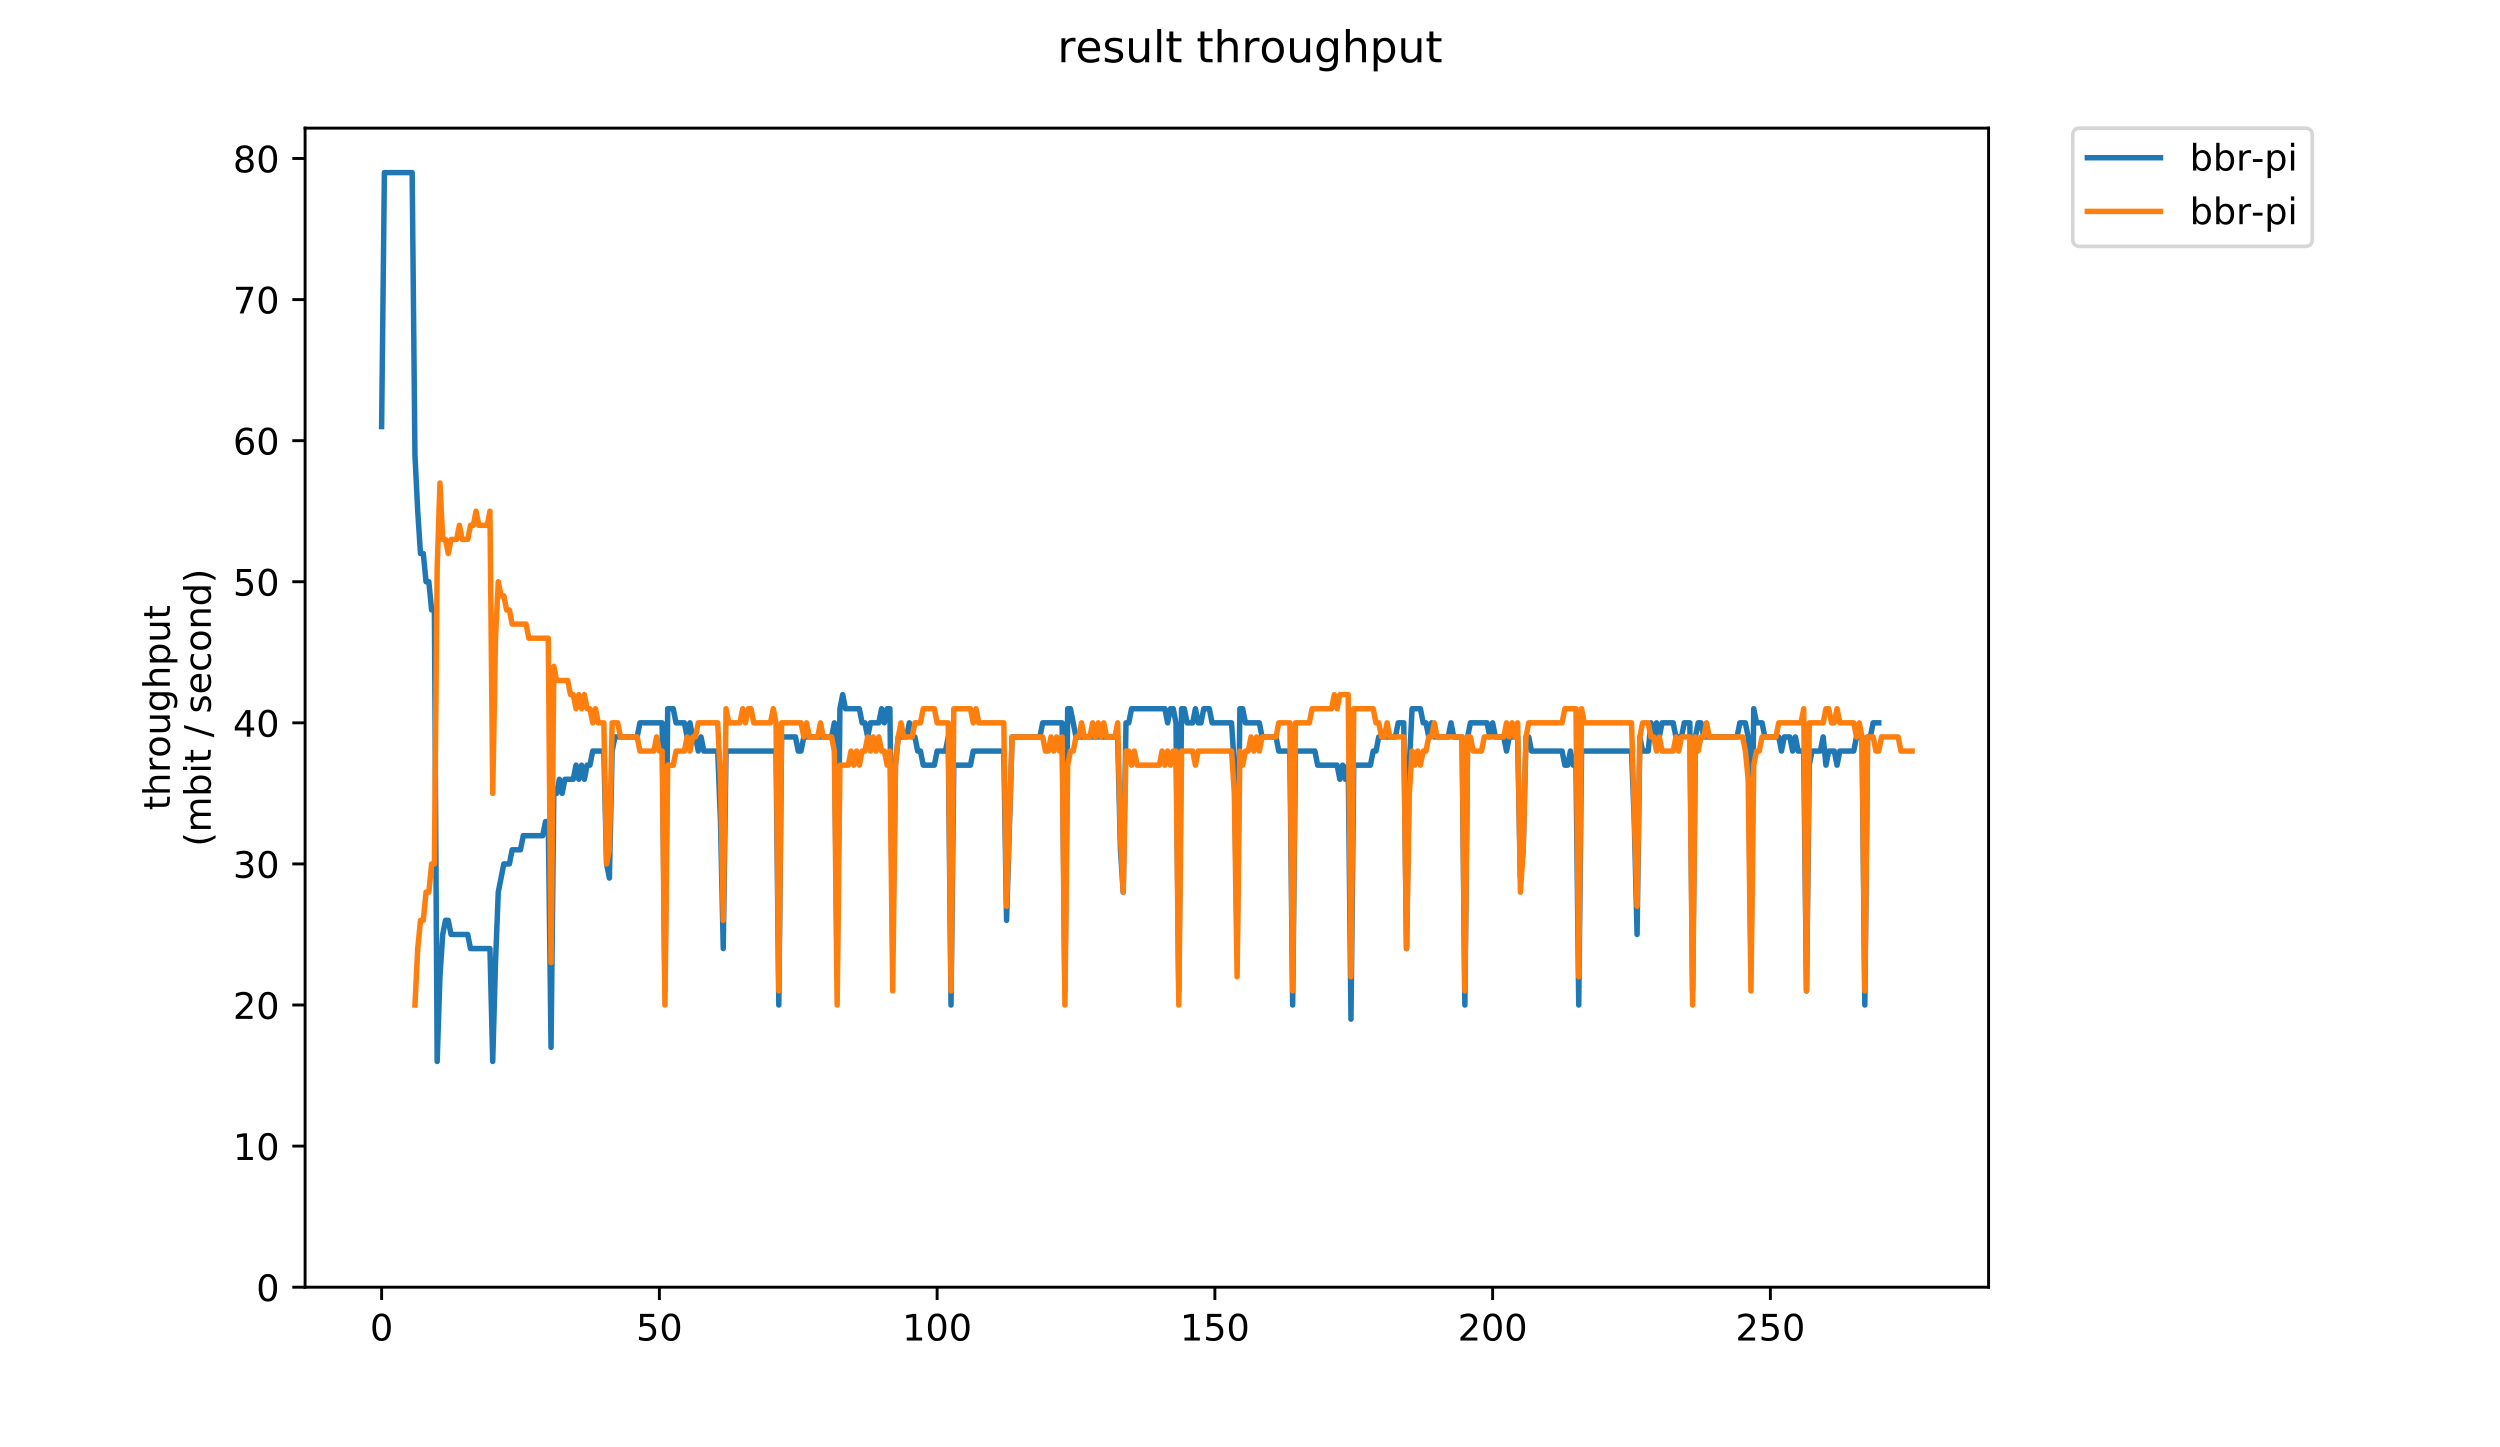 <?xml version="1.0" encoding="utf-8" standalone="no"?>
<!DOCTYPE svg PUBLIC "-//W3C//DTD SVG 1.1//EN"
  "http://www.w3.org/Graphics/SVG/1.1/DTD/svg11.dtd">
<!-- Created with matplotlib (https://matplotlib.org/) -->
<svg height="396pt" version="1.1" viewBox="0 0 684 396" width="684pt" xmlns="http://www.w3.org/2000/svg" xmlns:xlink="http://www.w3.org/1999/xlink">
 <defs>
  <style type="text/css">
*{stroke-linecap:butt;stroke-linejoin:round;}
  </style>
 </defs>
 <g id="figure_1">
  <g id="patch_1">
   <path d="M 0 396 
L 684 396 
L 684 0 
L 0 0 
z
" style="fill:#ffffff;"/>
  </g>
  <g id="axes_1">
   <g id="patch_2">
    <path d="M 83.472 352.174 
L 544.074 352.174 
L 544.074 35.062 
L 83.472 35.062 
z
" style="fill:#ffffff;"/>
   </g>
   <g id="matplotlib.axis_1">
    <g id="xtick_1">
     <g id="line2d_1">
      <defs>
       <path d="M 0 0 
L 0 3.5 
" id="me59342be4a" style="stroke:#000000;stroke-width:0.8;"/>
      </defs>
      <g>
       <use style="stroke:#000000;stroke-width:0.8;" x="104.409" xlink:href="#me59342be4a" y="352.174"/>
      </g>
     </g>
     <g id="text_1">
      <!-- 0 -->
      <defs>
       <path d="M 31.781 66.406 
Q 24.172 66.406 20.328 58.906 
Q 16.5 51.422 16.5 36.375 
Q 16.5 21.391 20.328 13.891 
Q 24.172 6.391 31.781 6.391 
Q 39.453 6.391 43.281 13.891 
Q 47.125 21.391 47.125 36.375 
Q 47.125 51.422 43.281 58.906 
Q 39.453 66.406 31.781 66.406 
z
M 31.781 74.219 
Q 44.047 74.219 50.516 64.516 
Q 56.984 54.828 56.984 36.375 
Q 56.984 17.969 50.516 8.266 
Q 44.047 -1.422 31.781 -1.422 
Q 19.531 -1.422 13.062 8.266 
Q 6.594 17.969 6.594 36.375 
Q 6.594 54.828 13.062 64.516 
Q 19.531 74.219 31.781 74.219 
z
" id="DejaVuSans-48"/>
      </defs>
      <g transform="translate(101.228 366.773)scale(0.1 -0.1)">
       <use xlink:href="#DejaVuSans-48"/>
      </g>
     </g>
    </g>
    <g id="xtick_2">
     <g id="line2d_2">
      <g>
       <use style="stroke:#000000;stroke-width:0.8;" x="180.403" xlink:href="#me59342be4a" y="352.174"/>
      </g>
     </g>
     <g id="text_2">
      <!-- 50 -->
      <defs>
       <path d="M 10.797 72.906 
L 49.516 72.906 
L 49.516 64.594 
L 19.828 64.594 
L 19.828 46.734 
Q 21.969 47.469 24.109 47.828 
Q 26.266 48.188 28.422 48.188 
Q 40.625 48.188 47.75 41.5 
Q 54.891 34.812 54.891 23.391 
Q 54.891 11.625 47.562 5.094 
Q 40.234 -1.422 26.906 -1.422 
Q 22.312 -1.422 17.547 -0.641 
Q 12.797 0.141 7.719 1.703 
L 7.719 11.625 
Q 12.109 9.234 16.797 8.062 
Q 21.484 6.891 26.703 6.891 
Q 35.156 6.891 40.078 11.328 
Q 45.016 15.766 45.016 23.391 
Q 45.016 31 40.078 35.438 
Q 35.156 39.891 26.703 39.891 
Q 22.75 39.891 18.812 39.016 
Q 14.891 38.141 10.797 36.281 
z
" id="DejaVuSans-53"/>
      </defs>
      <g transform="translate(174.04 366.773)scale(0.1 -0.1)">
       <use xlink:href="#DejaVuSans-53"/>
       <use x="63.623" xlink:href="#DejaVuSans-48"/>
      </g>
     </g>
    </g>
    <g id="xtick_3">
     <g id="line2d_3">
      <g>
       <use style="stroke:#000000;stroke-width:0.8;" x="256.396" xlink:href="#me59342be4a" y="352.174"/>
      </g>
     </g>
     <g id="text_3">
      <!-- 100 -->
      <defs>
       <path d="M 12.406 8.297 
L 28.516 8.297 
L 28.516 63.922 
L 10.984 60.406 
L 10.984 69.391 
L 28.422 72.906 
L 38.281 72.906 
L 38.281 8.297 
L 54.391 8.297 
L 54.391 0 
L 12.406 0 
z
" id="DejaVuSans-49"/>
      </defs>
      <g transform="translate(246.853 366.773)scale(0.1 -0.1)">
       <use xlink:href="#DejaVuSans-49"/>
       <use x="63.623" xlink:href="#DejaVuSans-48"/>
       <use x="127.246" xlink:href="#DejaVuSans-48"/>
      </g>
     </g>
    </g>
    <g id="xtick_4">
     <g id="line2d_4">
      <g>
       <use style="stroke:#000000;stroke-width:0.8;" x="332.39" xlink:href="#me59342be4a" y="352.174"/>
      </g>
     </g>
     <g id="text_4">
      <!-- 150 -->
      <g transform="translate(322.846 366.773)scale(0.1 -0.1)">
       <use xlink:href="#DejaVuSans-49"/>
       <use x="63.623" xlink:href="#DejaVuSans-53"/>
       <use x="127.246" xlink:href="#DejaVuSans-48"/>
      </g>
     </g>
    </g>
    <g id="xtick_5">
     <g id="line2d_5">
      <g>
       <use style="stroke:#000000;stroke-width:0.8;" x="408.384" xlink:href="#me59342be4a" y="352.174"/>
      </g>
     </g>
     <g id="text_5">
      <!-- 200 -->
      <defs>
       <path d="M 19.188 8.297 
L 53.609 8.297 
L 53.609 0 
L 7.328 0 
L 7.328 8.297 
Q 12.938 14.109 22.625 23.891 
Q 32.328 33.688 34.812 36.531 
Q 39.547 41.844 41.422 45.531 
Q 43.312 49.219 43.312 52.781 
Q 43.312 58.594 39.234 62.25 
Q 35.156 65.922 28.609 65.922 
Q 23.969 65.922 18.812 64.312 
Q 13.672 62.703 7.812 59.422 
L 7.812 69.391 
Q 13.766 71.781 18.938 73 
Q 24.125 74.219 28.422 74.219 
Q 39.75 74.219 46.484 68.547 
Q 53.219 62.891 53.219 53.422 
Q 53.219 48.922 51.531 44.891 
Q 49.859 40.875 45.406 35.406 
Q 44.188 33.984 37.641 27.219 
Q 31.109 20.453 19.188 8.297 
z
" id="DejaVuSans-50"/>
      </defs>
      <g transform="translate(398.84 366.773)scale(0.1 -0.1)">
       <use xlink:href="#DejaVuSans-50"/>
       <use x="63.623" xlink:href="#DejaVuSans-48"/>
       <use x="127.246" xlink:href="#DejaVuSans-48"/>
      </g>
     </g>
    </g>
    <g id="xtick_6">
     <g id="line2d_6">
      <g>
       <use style="stroke:#000000;stroke-width:0.8;" x="484.378" xlink:href="#me59342be4a" y="352.174"/>
      </g>
     </g>
     <g id="text_6">
      <!-- 250 -->
      <g transform="translate(474.834 366.773)scale(0.1 -0.1)">
       <use xlink:href="#DejaVuSans-50"/>
       <use x="63.623" xlink:href="#DejaVuSans-53"/>
       <use x="127.246" xlink:href="#DejaVuSans-48"/>
      </g>
     </g>
    </g>
   </g>
   <g id="matplotlib.axis_2">
    <g id="ytick_1">
     <g id="line2d_7">
      <defs>
       <path d="M 0 0 
L -3.5 0 
" id="md733edf18d" style="stroke:#000000;stroke-width:0.8;"/>
      </defs>
      <g>
       <use style="stroke:#000000;stroke-width:0.8;" x="83.472" xlink:href="#md733edf18d" y="352.174"/>
      </g>
     </g>
     <g id="text_7">
      <!-- 0 -->
      <g transform="translate(70.11 355.973)scale(0.1 -0.1)">
       <use xlink:href="#DejaVuSans-48"/>
      </g>
     </g>
    </g>
    <g id="ytick_2">
     <g id="line2d_8">
      <g>
       <use style="stroke:#000000;stroke-width:0.8;" x="83.472" xlink:href="#md733edf18d" y="313.573"/>
      </g>
     </g>
     <g id="text_8">
      <!-- 10 -->
      <g transform="translate(63.747 317.372)scale(0.1 -0.1)">
       <use xlink:href="#DejaVuSans-49"/>
       <use x="63.623" xlink:href="#DejaVuSans-48"/>
      </g>
     </g>
    </g>
    <g id="ytick_3">
     <g id="line2d_9">
      <g>
       <use style="stroke:#000000;stroke-width:0.8;" x="83.472" xlink:href="#md733edf18d" y="274.971"/>
      </g>
     </g>
     <g id="text_9">
      <!-- 20 -->
      <g transform="translate(63.747 278.77)scale(0.1 -0.1)">
       <use xlink:href="#DejaVuSans-50"/>
       <use x="63.623" xlink:href="#DejaVuSans-48"/>
      </g>
     </g>
    </g>
    <g id="ytick_4">
     <g id="line2d_10">
      <g>
       <use style="stroke:#000000;stroke-width:0.8;" x="83.472" xlink:href="#md733edf18d" y="236.37"/>
      </g>
     </g>
     <g id="text_10">
      <!-- 30 -->
      <defs>
       <path d="M 40.578 39.312 
Q 47.656 37.797 51.625 33 
Q 55.609 28.219 55.609 21.188 
Q 55.609 10.406 48.188 4.484 
Q 40.766 -1.422 27.094 -1.422 
Q 22.516 -1.422 17.656 -0.516 
Q 12.797 0.391 7.625 2.203 
L 7.625 11.719 
Q 11.719 9.328 16.594 8.109 
Q 21.484 6.891 26.812 6.891 
Q 36.078 6.891 40.938 10.547 
Q 45.797 14.203 45.797 21.188 
Q 45.797 27.641 41.281 31.266 
Q 36.766 34.906 28.719 34.906 
L 20.219 34.906 
L 20.219 43.016 
L 29.109 43.016 
Q 36.375 43.016 40.234 45.922 
Q 44.094 48.828 44.094 54.297 
Q 44.094 59.906 40.109 62.906 
Q 36.141 65.922 28.719 65.922 
Q 24.656 65.922 20.016 65.031 
Q 15.375 64.156 9.812 62.312 
L 9.812 71.094 
Q 15.438 72.656 20.344 73.438 
Q 25.25 74.219 29.594 74.219 
Q 40.828 74.219 47.359 69.109 
Q 53.906 64.016 53.906 55.328 
Q 53.906 49.266 50.438 45.094 
Q 46.969 40.922 40.578 39.312 
z
" id="DejaVuSans-51"/>
      </defs>
      <g transform="translate(63.747 240.169)scale(0.1 -0.1)">
       <use xlink:href="#DejaVuSans-51"/>
       <use x="63.623" xlink:href="#DejaVuSans-48"/>
      </g>
     </g>
    </g>
    <g id="ytick_5">
     <g id="line2d_11">
      <g>
       <use style="stroke:#000000;stroke-width:0.8;" x="83.472" xlink:href="#md733edf18d" y="197.768"/>
      </g>
     </g>
     <g id="text_11">
      <!-- 40 -->
      <defs>
       <path d="M 37.797 64.312 
L 12.891 25.391 
L 37.797 25.391 
z
M 35.203 72.906 
L 47.609 72.906 
L 47.609 25.391 
L 58.016 25.391 
L 58.016 17.188 
L 47.609 17.188 
L 47.609 0 
L 37.797 0 
L 37.797 17.188 
L 4.891 17.188 
L 4.891 26.703 
z
" id="DejaVuSans-52"/>
      </defs>
      <g transform="translate(63.747 201.567)scale(0.1 -0.1)">
       <use xlink:href="#DejaVuSans-52"/>
       <use x="63.623" xlink:href="#DejaVuSans-48"/>
      </g>
     </g>
    </g>
    <g id="ytick_6">
     <g id="line2d_12">
      <g>
       <use style="stroke:#000000;stroke-width:0.8;" x="83.472" xlink:href="#md733edf18d" y="159.166"/>
      </g>
     </g>
     <g id="text_12">
      <!-- 50 -->
      <g transform="translate(63.747 162.966)scale(0.1 -0.1)">
       <use xlink:href="#DejaVuSans-53"/>
       <use x="63.623" xlink:href="#DejaVuSans-48"/>
      </g>
     </g>
    </g>
    <g id="ytick_7">
     <g id="line2d_13">
      <g>
       <use style="stroke:#000000;stroke-width:0.8;" x="83.472" xlink:href="#md733edf18d" y="120.565"/>
      </g>
     </g>
     <g id="text_13">
      <!-- 60 -->
      <defs>
       <path d="M 33.016 40.375 
Q 26.375 40.375 22.484 35.828 
Q 18.609 31.297 18.609 23.391 
Q 18.609 15.531 22.484 10.953 
Q 26.375 6.391 33.016 6.391 
Q 39.656 6.391 43.531 10.953 
Q 47.406 15.531 47.406 23.391 
Q 47.406 31.297 43.531 35.828 
Q 39.656 40.375 33.016 40.375 
z
M 52.594 71.297 
L 52.594 62.312 
Q 48.875 64.062 45.094 64.984 
Q 41.312 65.922 37.594 65.922 
Q 27.828 65.922 22.672 59.328 
Q 17.531 52.734 16.797 39.406 
Q 19.672 43.656 24.016 45.922 
Q 28.375 48.188 33.594 48.188 
Q 44.578 48.188 50.953 41.516 
Q 57.328 34.859 57.328 23.391 
Q 57.328 12.156 50.688 5.359 
Q 44.047 -1.422 33.016 -1.422 
Q 20.359 -1.422 13.672 8.266 
Q 6.984 17.969 6.984 36.375 
Q 6.984 53.656 15.188 63.938 
Q 23.391 74.219 37.203 74.219 
Q 40.922 74.219 44.703 73.484 
Q 48.484 72.75 52.594 71.297 
z
" id="DejaVuSans-54"/>
      </defs>
      <g transform="translate(63.747 124.364)scale(0.1 -0.1)">
       <use xlink:href="#DejaVuSans-54"/>
       <use x="63.623" xlink:href="#DejaVuSans-48"/>
      </g>
     </g>
    </g>
    <g id="ytick_8">
     <g id="line2d_14">
      <g>
       <use style="stroke:#000000;stroke-width:0.8;" x="83.472" xlink:href="#md733edf18d" y="81.963"/>
      </g>
     </g>
     <g id="text_14">
      <!-- 70 -->
      <defs>
       <path d="M 8.203 72.906 
L 55.078 72.906 
L 55.078 68.703 
L 28.609 0 
L 18.312 0 
L 43.219 64.594 
L 8.203 64.594 
z
" id="DejaVuSans-55"/>
      </defs>
      <g transform="translate(63.747 85.763)scale(0.1 -0.1)">
       <use xlink:href="#DejaVuSans-55"/>
       <use x="63.623" xlink:href="#DejaVuSans-48"/>
      </g>
     </g>
    </g>
    <g id="ytick_9">
     <g id="line2d_15">
      <g>
       <use style="stroke:#000000;stroke-width:0.8;" x="83.472" xlink:href="#md733edf18d" y="43.362"/>
      </g>
     </g>
     <g id="text_15">
      <!-- 80 -->
      <defs>
       <path d="M 31.781 34.625 
Q 24.75 34.625 20.719 30.859 
Q 16.703 27.094 16.703 20.516 
Q 16.703 13.922 20.719 10.156 
Q 24.75 6.391 31.781 6.391 
Q 38.812 6.391 42.859 10.172 
Q 46.922 13.969 46.922 20.516 
Q 46.922 27.094 42.891 30.859 
Q 38.875 34.625 31.781 34.625 
z
M 21.922 38.812 
Q 15.578 40.375 12.031 44.719 
Q 8.5 49.078 8.5 55.328 
Q 8.5 64.062 14.719 69.141 
Q 20.953 74.219 31.781 74.219 
Q 42.672 74.219 48.875 69.141 
Q 55.078 64.062 55.078 55.328 
Q 55.078 49.078 51.531 44.719 
Q 48 40.375 41.703 38.812 
Q 48.828 37.156 52.797 32.312 
Q 56.781 27.484 56.781 20.516 
Q 56.781 9.906 50.312 4.234 
Q 43.844 -1.422 31.781 -1.422 
Q 19.734 -1.422 13.25 4.234 
Q 6.781 9.906 6.781 20.516 
Q 6.781 27.484 10.781 32.312 
Q 14.797 37.156 21.922 38.812 
z
M 18.312 54.391 
Q 18.312 48.734 21.844 45.562 
Q 25.391 42.391 31.781 42.391 
Q 38.141 42.391 41.719 45.562 
Q 45.312 48.734 45.312 54.391 
Q 45.312 60.062 41.719 63.234 
Q 38.141 66.406 31.781 66.406 
Q 25.391 66.406 21.844 63.234 
Q 18.312 60.062 18.312 54.391 
z
" id="DejaVuSans-56"/>
      </defs>
      <g transform="translate(63.747 47.161)scale(0.1 -0.1)">
       <use xlink:href="#DejaVuSans-56"/>
       <use x="63.623" xlink:href="#DejaVuSans-48"/>
      </g>
     </g>
    </g>
    <g id="text_16">
     <!-- throughput -->
     <defs>
      <path d="M 18.312 70.219 
L 18.312 54.688 
L 36.812 54.688 
L 36.812 47.703 
L 18.312 47.703 
L 18.312 18.016 
Q 18.312 11.328 20.141 9.422 
Q 21.969 7.516 27.594 7.516 
L 36.812 7.516 
L 36.812 0 
L 27.594 0 
Q 17.188 0 13.234 3.875 
Q 9.281 7.766 9.281 18.016 
L 9.281 47.703 
L 2.688 47.703 
L 2.688 54.688 
L 9.281 54.688 
L 9.281 70.219 
z
" id="DejaVuSans-116"/>
      <path d="M 54.891 33.016 
L 54.891 0 
L 45.906 0 
L 45.906 32.719 
Q 45.906 40.484 42.875 44.328 
Q 39.844 48.188 33.797 48.188 
Q 26.516 48.188 22.312 43.547 
Q 18.109 38.922 18.109 30.906 
L 18.109 0 
L 9.078 0 
L 9.078 75.984 
L 18.109 75.984 
L 18.109 46.188 
Q 21.344 51.125 25.703 53.562 
Q 30.078 56 35.797 56 
Q 45.219 56 50.047 50.172 
Q 54.891 44.344 54.891 33.016 
z
" id="DejaVuSans-104"/>
      <path d="M 41.109 46.297 
Q 39.594 47.172 37.812 47.578 
Q 36.031 48 33.891 48 
Q 26.266 48 22.188 43.047 
Q 18.109 38.094 18.109 28.812 
L 18.109 0 
L 9.078 0 
L 9.078 54.688 
L 18.109 54.688 
L 18.109 46.188 
Q 20.953 51.172 25.484 53.578 
Q 30.031 56 36.531 56 
Q 37.453 56 38.578 55.875 
Q 39.703 55.766 41.062 55.516 
z
" id="DejaVuSans-114"/>
      <path d="M 30.609 48.391 
Q 23.391 48.391 19.188 42.75 
Q 14.984 37.109 14.984 27.297 
Q 14.984 17.484 19.156 11.844 
Q 23.344 6.203 30.609 6.203 
Q 37.797 6.203 41.984 11.859 
Q 46.188 17.531 46.188 27.297 
Q 46.188 37.016 41.984 42.703 
Q 37.797 48.391 30.609 48.391 
z
M 30.609 56 
Q 42.328 56 49.016 48.375 
Q 55.719 40.766 55.719 27.297 
Q 55.719 13.875 49.016 6.219 
Q 42.328 -1.422 30.609 -1.422 
Q 18.844 -1.422 12.172 6.219 
Q 5.516 13.875 5.516 27.297 
Q 5.516 40.766 12.172 48.375 
Q 18.844 56 30.609 56 
z
" id="DejaVuSans-111"/>
      <path d="M 8.5 21.578 
L 8.5 54.688 
L 17.484 54.688 
L 17.484 21.922 
Q 17.484 14.156 20.5 10.266 
Q 23.531 6.391 29.594 6.391 
Q 36.859 6.391 41.078 11.031 
Q 45.312 15.672 45.312 23.688 
L 45.312 54.688 
L 54.297 54.688 
L 54.297 0 
L 45.312 0 
L 45.312 8.406 
Q 42.047 3.422 37.719 1 
Q 33.406 -1.422 27.688 -1.422 
Q 18.266 -1.422 13.375 4.438 
Q 8.5 10.297 8.5 21.578 
z
M 31.109 56 
z
" id="DejaVuSans-117"/>
      <path d="M 45.406 27.984 
Q 45.406 37.75 41.375 43.109 
Q 37.359 48.484 30.078 48.484 
Q 22.859 48.484 18.828 43.109 
Q 14.797 37.75 14.797 27.984 
Q 14.797 18.266 18.828 12.891 
Q 22.859 7.516 30.078 7.516 
Q 37.359 7.516 41.375 12.891 
Q 45.406 18.266 45.406 27.984 
z
M 54.391 6.781 
Q 54.391 -7.172 48.188 -13.984 
Q 42 -20.797 29.203 -20.797 
Q 24.469 -20.797 20.266 -20.094 
Q 16.062 -19.391 12.109 -17.922 
L 12.109 -9.188 
Q 16.062 -11.328 19.922 -12.344 
Q 23.781 -13.375 27.781 -13.375 
Q 36.625 -13.375 41.016 -8.766 
Q 45.406 -4.156 45.406 5.172 
L 45.406 9.625 
Q 42.625 4.781 38.281 2.391 
Q 33.938 0 27.875 0 
Q 17.828 0 11.672 7.656 
Q 5.516 15.328 5.516 27.984 
Q 5.516 40.672 11.672 48.328 
Q 17.828 56 27.875 56 
Q 33.938 56 38.281 53.609 
Q 42.625 51.219 45.406 46.391 
L 45.406 54.688 
L 54.391 54.688 
z
" id="DejaVuSans-103"/>
      <path d="M 18.109 8.203 
L 18.109 -20.797 
L 9.078 -20.797 
L 9.078 54.688 
L 18.109 54.688 
L 18.109 46.391 
Q 20.953 51.266 25.266 53.625 
Q 29.594 56 35.594 56 
Q 45.562 56 51.781 48.094 
Q 58.016 40.188 58.016 27.297 
Q 58.016 14.406 51.781 6.484 
Q 45.562 -1.422 35.594 -1.422 
Q 29.594 -1.422 25.266 0.953 
Q 20.953 3.328 18.109 8.203 
z
M 48.688 27.297 
Q 48.688 37.203 44.609 42.844 
Q 40.531 48.484 33.406 48.484 
Q 26.266 48.484 22.188 42.844 
Q 18.109 37.203 18.109 27.297 
Q 18.109 17.391 22.188 11.75 
Q 26.266 6.109 33.406 6.109 
Q 40.531 6.109 44.609 11.75 
Q 48.688 17.391 48.688 27.297 
z
" id="DejaVuSans-112"/>
     </defs>
     <g transform="translate(46.47 221.675)rotate(-90)scale(0.1 -0.1)">
      <use xlink:href="#DejaVuSans-116"/>
      <use x="39.209" xlink:href="#DejaVuSans-104"/>
      <use x="102.588" xlink:href="#DejaVuSans-114"/>
      <use x="143.67" xlink:href="#DejaVuSans-111"/>
      <use x="204.852" xlink:href="#DejaVuSans-117"/>
      <use x="268.23" xlink:href="#DejaVuSans-103"/>
      <use x="331.707" xlink:href="#DejaVuSans-104"/>
      <use x="395.086" xlink:href="#DejaVuSans-112"/>
      <use x="458.562" xlink:href="#DejaVuSans-117"/>
      <use x="521.941" xlink:href="#DejaVuSans-116"/>
     </g>
     <!-- (mbit / second) -->
     <defs>
      <path d="M 31 75.875 
Q 24.469 64.656 21.281 53.656 
Q 18.109 42.672 18.109 31.391 
Q 18.109 20.125 21.312 9.062 
Q 24.516 -2 31 -13.188 
L 23.188 -13.188 
Q 15.875 -1.703 12.234 9.375 
Q 8.594 20.453 8.594 31.391 
Q 8.594 42.281 12.203 53.312 
Q 15.828 64.359 23.188 75.875 
z
" id="DejaVuSans-40"/>
      <path d="M 52 44.188 
Q 55.375 50.25 60.062 53.125 
Q 64.75 56 71.094 56 
Q 79.641 56 84.281 50.016 
Q 88.922 44.047 88.922 33.016 
L 88.922 0 
L 79.891 0 
L 79.891 32.719 
Q 79.891 40.578 77.094 44.375 
Q 74.312 48.188 68.609 48.188 
Q 61.625 48.188 57.562 43.547 
Q 53.516 38.922 53.516 30.906 
L 53.516 0 
L 44.484 0 
L 44.484 32.719 
Q 44.484 40.625 41.703 44.406 
Q 38.922 48.188 33.109 48.188 
Q 26.219 48.188 22.156 43.531 
Q 18.109 38.875 18.109 30.906 
L 18.109 0 
L 9.078 0 
L 9.078 54.688 
L 18.109 54.688 
L 18.109 46.188 
Q 21.188 51.219 25.484 53.609 
Q 29.781 56 35.688 56 
Q 41.656 56 45.828 52.969 
Q 50 49.953 52 44.188 
z
" id="DejaVuSans-109"/>
      <path d="M 48.688 27.297 
Q 48.688 37.203 44.609 42.844 
Q 40.531 48.484 33.406 48.484 
Q 26.266 48.484 22.188 42.844 
Q 18.109 37.203 18.109 27.297 
Q 18.109 17.391 22.188 11.75 
Q 26.266 6.109 33.406 6.109 
Q 40.531 6.109 44.609 11.75 
Q 48.688 17.391 48.688 27.297 
z
M 18.109 46.391 
Q 20.953 51.266 25.266 53.625 
Q 29.594 56 35.594 56 
Q 45.562 56 51.781 48.094 
Q 58.016 40.188 58.016 27.297 
Q 58.016 14.406 51.781 6.484 
Q 45.562 -1.422 35.594 -1.422 
Q 29.594 -1.422 25.266 0.953 
Q 20.953 3.328 18.109 8.203 
L 18.109 0 
L 9.078 0 
L 9.078 75.984 
L 18.109 75.984 
z
" id="DejaVuSans-98"/>
      <path d="M 9.422 54.688 
L 18.406 54.688 
L 18.406 0 
L 9.422 0 
z
M 9.422 75.984 
L 18.406 75.984 
L 18.406 64.594 
L 9.422 64.594 
z
" id="DejaVuSans-105"/>
      <path id="DejaVuSans-32"/>
      <path d="M 25.391 72.906 
L 33.688 72.906 
L 8.297 -9.281 
L 0 -9.281 
z
" id="DejaVuSans-47"/>
      <path d="M 44.281 53.078 
L 44.281 44.578 
Q 40.484 46.531 36.375 47.5 
Q 32.281 48.484 27.875 48.484 
Q 21.188 48.484 17.844 46.438 
Q 14.5 44.391 14.5 40.281 
Q 14.5 37.156 16.891 35.375 
Q 19.281 33.594 26.516 31.984 
L 29.594 31.297 
Q 39.156 29.25 43.188 25.516 
Q 47.219 21.781 47.219 15.094 
Q 47.219 7.469 41.188 3.016 
Q 35.156 -1.422 24.609 -1.422 
Q 20.219 -1.422 15.453 -0.562 
Q 10.688 0.297 5.422 2 
L 5.422 11.281 
Q 10.406 8.688 15.234 7.391 
Q 20.062 6.109 24.812 6.109 
Q 31.156 6.109 34.562 8.281 
Q 37.984 10.453 37.984 14.406 
Q 37.984 18.062 35.516 20.016 
Q 33.062 21.969 24.703 23.781 
L 21.578 24.516 
Q 13.234 26.266 9.516 29.906 
Q 5.812 33.547 5.812 39.891 
Q 5.812 47.609 11.281 51.797 
Q 16.75 56 26.812 56 
Q 31.781 56 36.172 55.266 
Q 40.578 54.547 44.281 53.078 
z
" id="DejaVuSans-115"/>
      <path d="M 56.203 29.594 
L 56.203 25.203 
L 14.891 25.203 
Q 15.484 15.922 20.484 11.062 
Q 25.484 6.203 34.422 6.203 
Q 39.594 6.203 44.453 7.469 
Q 49.312 8.734 54.109 11.281 
L 54.109 2.781 
Q 49.266 0.734 44.188 -0.344 
Q 39.109 -1.422 33.891 -1.422 
Q 20.797 -1.422 13.156 6.188 
Q 5.516 13.812 5.516 26.812 
Q 5.516 40.234 12.766 48.109 
Q 20.016 56 32.328 56 
Q 43.359 56 49.781 48.891 
Q 56.203 41.797 56.203 29.594 
z
M 47.219 32.234 
Q 47.125 39.594 43.094 43.984 
Q 39.062 48.391 32.422 48.391 
Q 24.906 48.391 20.391 44.141 
Q 15.875 39.891 15.188 32.172 
z
" id="DejaVuSans-101"/>
      <path d="M 48.781 52.594 
L 48.781 44.188 
Q 44.969 46.297 41.141 47.344 
Q 37.312 48.391 33.406 48.391 
Q 24.656 48.391 19.812 42.844 
Q 14.984 37.312 14.984 27.297 
Q 14.984 17.281 19.812 11.734 
Q 24.656 6.203 33.406 6.203 
Q 37.312 6.203 41.141 7.25 
Q 44.969 8.297 48.781 10.406 
L 48.781 2.094 
Q 45.016 0.344 40.984 -0.531 
Q 36.969 -1.422 32.422 -1.422 
Q 20.062 -1.422 12.781 6.344 
Q 5.516 14.109 5.516 27.297 
Q 5.516 40.672 12.859 48.328 
Q 20.219 56 33.016 56 
Q 37.156 56 41.109 55.141 
Q 45.062 54.297 48.781 52.594 
z
" id="DejaVuSans-99"/>
      <path d="M 54.891 33.016 
L 54.891 0 
L 45.906 0 
L 45.906 32.719 
Q 45.906 40.484 42.875 44.328 
Q 39.844 48.188 33.797 48.188 
Q 26.516 48.188 22.312 43.547 
Q 18.109 38.922 18.109 30.906 
L 18.109 0 
L 9.078 0 
L 9.078 54.688 
L 18.109 54.688 
L 18.109 46.188 
Q 21.344 51.125 25.703 53.562 
Q 30.078 56 35.797 56 
Q 45.219 56 50.047 50.172 
Q 54.891 44.344 54.891 33.016 
z
" id="DejaVuSans-110"/>
      <path d="M 45.406 46.391 
L 45.406 75.984 
L 54.391 75.984 
L 54.391 0 
L 45.406 0 
L 45.406 8.203 
Q 42.578 3.328 38.25 0.953 
Q 33.938 -1.422 27.875 -1.422 
Q 17.969 -1.422 11.734 6.484 
Q 5.516 14.406 5.516 27.297 
Q 5.516 40.188 11.734 48.094 
Q 17.969 56 27.875 56 
Q 33.938 56 38.25 53.625 
Q 42.578 51.266 45.406 46.391 
z
M 14.797 27.297 
Q 14.797 17.391 18.875 11.75 
Q 22.953 6.109 30.078 6.109 
Q 37.203 6.109 41.297 11.75 
Q 45.406 17.391 45.406 27.297 
Q 45.406 37.203 41.297 42.844 
Q 37.203 48.484 30.078 48.484 
Q 22.953 48.484 18.875 42.844 
Q 14.797 37.203 14.797 27.297 
z
" id="DejaVuSans-100"/>
      <path d="M 8.016 75.875 
L 15.828 75.875 
Q 23.141 64.359 26.781 53.312 
Q 30.422 42.281 30.422 31.391 
Q 30.422 20.453 26.781 9.375 
Q 23.141 -1.703 15.828 -13.188 
L 8.016 -13.188 
Q 14.5 -2 17.703 9.062 
Q 20.906 20.125 20.906 31.391 
Q 20.906 42.672 17.703 53.656 
Q 14.5 64.656 8.016 75.875 
z
" id="DejaVuSans-41"/>
     </defs>
     <g transform="translate(57.668 231.609)rotate(-90)scale(0.1 -0.1)">
      <use xlink:href="#DejaVuSans-40"/>
      <use x="39.014" xlink:href="#DejaVuSans-109"/>
      <use x="136.426" xlink:href="#DejaVuSans-98"/>
      <use x="199.902" xlink:href="#DejaVuSans-105"/>
      <use x="227.686" xlink:href="#DejaVuSans-116"/>
      <use x="266.895" xlink:href="#DejaVuSans-32"/>
      <use x="298.682" xlink:href="#DejaVuSans-47"/>
      <use x="332.373" xlink:href="#DejaVuSans-32"/>
      <use x="364.16" xlink:href="#DejaVuSans-115"/>
      <use x="416.26" xlink:href="#DejaVuSans-101"/>
      <use x="477.783" xlink:href="#DejaVuSans-99"/>
      <use x="532.764" xlink:href="#DejaVuSans-111"/>
      <use x="593.945" xlink:href="#DejaVuSans-110"/>
      <use x="657.324" xlink:href="#DejaVuSans-100"/>
      <use x="720.801" xlink:href="#DejaVuSans-41"/>
     </g>
    </g>
   </g>
   <g id="line2d_16">
    <path clip-path="url(#p8f45f957f1)" d="M 104.409 116.705 
L 105.169 47.222 
L 112.768 47.222 
L 113.528 124.425 
L 114.288 139.866 
L 115.048 151.446 
L 115.808 151.446 
L 116.568 159.166 
L 117.328 159.166 
L 118.088 166.887 
L 118.848 166.887 
L 119.608 290.412 
L 120.367 267.251 
L 121.127 255.67 
L 121.887 251.81 
L 122.647 251.81 
L 123.407 255.67 
L 127.967 255.67 
L 128.727 259.53 
L 134.046 259.53 
L 134.806 290.412 
L 135.566 263.391 
L 136.326 244.09 
L 137.846 236.37 
L 139.366 236.37 
L 140.126 232.509 
L 142.406 232.509 
L 143.166 228.649 
L 148.485 228.649 
L 149.245 224.789 
L 150.005 224.789 
L 150.765 286.552 
L 151.525 217.069 
L 152.285 217.069 
L 153.045 213.209 
L 153.805 217.069 
L 154.565 213.209 
L 156.844 213.209 
L 157.604 209.348 
L 158.364 213.209 
L 159.124 209.348 
L 159.884 213.209 
L 160.644 209.348 
L 161.404 209.348 
L 162.164 205.488 
L 165.204 205.488 
L 165.964 236.37 
L 166.724 240.23 
L 167.484 205.488 
L 168.244 201.628 
L 174.323 201.628 
L 175.083 197.768 
L 181.162 197.768 
L 181.922 271.111 
L 182.682 193.908 
L 184.202 193.908 
L 184.962 197.768 
L 187.242 197.768 
L 188.002 201.628 
L 188.762 197.768 
L 189.522 201.628 
L 190.282 201.628 
L 191.042 205.488 
L 191.802 201.628 
L 192.562 205.488 
L 196.361 205.488 
L 197.121 224.789 
L 197.881 259.53 
L 198.641 205.488 
L 212.32 205.488 
L 213.08 274.971 
L 213.84 201.628 
L 217.639 201.628 
L 218.399 205.488 
L 219.159 205.488 
L 219.919 201.628 
L 227.519 201.628 
L 228.279 197.768 
L 229.039 267.251 
L 229.798 193.908 
L 230.558 190.048 
L 231.318 193.908 
L 235.118 193.908 
L 235.878 197.768 
L 236.638 197.768 
L 237.398 201.628 
L 238.158 197.768 
L 240.438 197.768 
L 241.198 193.908 
L 241.957 197.768 
L 242.717 193.908 
L 243.477 193.908 
L 244.237 259.53 
L 244.997 209.348 
L 245.757 201.628 
L 248.037 201.628 
L 248.797 197.768 
L 249.557 201.628 
L 250.317 201.628 
L 251.077 205.488 
L 251.837 205.488 
L 252.597 209.348 
L 255.636 209.348 
L 256.396 205.488 
L 258.676 205.488 
L 259.436 201.628 
L 260.196 274.971 
L 260.956 209.348 
L 265.516 209.348 
L 266.276 205.488 
L 274.635 205.488 
L 275.395 251.81 
L 276.915 201.628 
L 284.514 201.628 
L 285.274 197.768 
L 290.594 197.768 
L 291.353 271.111 
L 292.113 193.908 
L 292.873 193.908 
L 294.393 201.628 
L 305.792 201.628 
L 306.552 232.509 
L 307.312 244.09 
L 308.072 197.768 
L 308.832 197.768 
L 309.592 193.908 
L 318.711 193.908 
L 319.471 197.768 
L 320.231 193.908 
L 320.991 193.908 
L 321.751 197.768 
L 322.511 271.111 
L 323.271 193.908 
L 324.031 193.908 
L 324.791 197.768 
L 326.311 197.768 
L 327.071 193.908 
L 327.83 197.768 
L 328.59 197.768 
L 329.35 193.908 
L 330.87 193.908 
L 331.63 197.768 
L 336.95 197.768 
L 337.71 209.348 
L 338.47 259.53 
L 339.23 193.908 
L 339.989 193.908 
L 340.749 197.768 
L 344.549 197.768 
L 345.309 201.628 
L 349.109 201.628 
L 349.869 205.488 
L 352.908 205.488 
L 353.668 274.971 
L 354.428 205.488 
L 359.748 205.488 
L 360.508 209.348 
L 365.827 209.348 
L 366.587 213.209 
L 367.347 209.348 
L 368.107 213.209 
L 368.867 209.348 
L 369.627 278.831 
L 370.387 209.348 
L 374.947 209.348 
L 375.707 205.488 
L 376.466 205.488 
L 377.226 201.628 
L 381.786 201.628 
L 382.546 197.768 
L 384.066 197.768 
L 384.826 259.53 
L 385.586 209.348 
L 386.346 193.908 
L 388.625 193.908 
L 389.385 197.768 
L 390.145 197.768 
L 390.905 201.628 
L 391.665 197.768 
L 392.425 201.628 
L 396.225 201.628 
L 396.985 197.768 
L 397.745 201.628 
L 400.025 201.628 
L 400.784 274.971 
L 401.544 201.628 
L 402.304 197.768 
L 406.864 197.768 
L 407.624 201.628 
L 408.384 197.768 
L 409.144 201.628 
L 411.424 201.628 
L 412.184 205.488 
L 412.943 201.628 
L 415.223 201.628 
L 415.983 240.23 
L 416.743 232.509 
L 417.503 201.628 
L 418.263 201.628 
L 419.023 205.488 
L 427.382 205.488 
L 428.142 209.348 
L 428.902 209.348 
L 429.662 205.488 
L 430.422 209.348 
L 431.182 209.348 
L 431.942 274.971 
L 432.702 205.488 
L 446.381 205.488 
L 447.141 224.789 
L 447.901 255.67 
L 448.661 201.628 
L 449.42 205.488 
L 450.94 205.488 
L 451.7 197.768 
L 452.46 201.628 
L 453.22 197.768 
L 453.98 201.628 
L 454.74 197.768 
L 457.78 197.768 
L 458.54 201.628 
L 460.06 201.628 
L 460.82 197.768 
L 462.339 197.768 
L 463.099 271.111 
L 463.859 201.628 
L 464.619 197.768 
L 465.379 197.768 
L 466.139 201.628 
L 475.258 201.628 
L 476.018 197.768 
L 477.538 197.768 
L 478.298 201.628 
L 479.058 263.391 
L 479.818 193.908 
L 480.578 197.768 
L 482.098 197.768 
L 482.858 201.628 
L 486.657 201.628 
L 487.417 205.488 
L 488.177 201.628 
L 489.697 201.628 
L 490.457 205.488 
L 491.217 201.628 
L 491.977 205.488 
L 493.497 205.488 
L 494.257 271.111 
L 495.017 209.348 
L 495.777 205.488 
L 498.056 205.488 
L 498.816 201.628 
L 499.576 209.348 
L 500.336 205.488 
L 501.856 205.488 
L 502.616 209.348 
L 503.376 205.488 
L 507.176 205.488 
L 507.936 201.628 
L 509.456 201.628 
L 510.215 274.971 
L 510.975 201.628 
L 511.735 201.628 
L 512.495 197.768 
L 514.015 197.768 
L 514.015 197.768 
" style="fill:none;stroke:#1f77b4;stroke-linecap:square;stroke-width:1.5;"/>
   </g>
   <g id="line2d_17">
    <path clip-path="url(#p8f45f957f1)" d="M 113.531 274.971 
L 114.291 259.53 
L 115.051 251.81 
L 115.811 251.81 
L 116.571 244.09 
L 117.331 244.09 
L 118.091 236.37 
L 118.851 236.37 
L 119.611 155.306 
L 120.371 132.145 
L 121.13 147.586 
L 121.89 147.586 
L 122.65 151.446 
L 123.41 147.586 
L 124.93 147.586 
L 125.69 143.726 
L 126.45 147.586 
L 127.97 147.586 
L 128.73 143.726 
L 129.49 143.726 
L 130.25 139.866 
L 131.01 143.726 
L 133.289 143.726 
L 134.049 139.866 
L 134.809 217.069 
L 135.569 174.607 
L 136.329 159.166 
L 137.089 163.027 
L 137.849 163.027 
L 138.609 166.887 
L 139.369 166.887 
L 140.129 170.747 
L 143.929 170.747 
L 144.689 174.607 
L 150.008 174.607 
L 150.768 263.391 
L 151.528 182.327 
L 152.288 186.188 
L 155.328 186.188 
L 156.088 190.048 
L 156.848 190.048 
L 157.607 193.908 
L 158.367 190.048 
L 159.127 193.908 
L 159.887 190.048 
L 160.647 193.908 
L 161.407 193.908 
L 162.167 197.768 
L 162.927 193.908 
L 163.687 197.768 
L 165.207 197.768 
L 165.967 236.37 
L 166.727 232.509 
L 167.487 197.768 
L 169.007 197.768 
L 169.766 201.628 
L 174.326 201.628 
L 175.086 205.488 
L 178.886 205.488 
L 179.646 201.628 
L 180.406 205.488 
L 181.166 205.488 
L 181.925 274.971 
L 182.685 209.348 
L 184.205 209.348 
L 184.965 205.488 
L 187.245 205.488 
L 188.005 201.628 
L 188.765 205.488 
L 189.525 201.628 
L 190.285 201.628 
L 191.045 197.768 
L 196.364 197.768 
L 197.124 213.209 
L 197.884 251.81 
L 198.644 193.908 
L 199.404 197.768 
L 202.444 197.768 
L 203.204 193.908 
L 203.964 197.768 
L 204.724 193.908 
L 205.484 193.908 
L 206.243 197.768 
L 210.803 197.768 
L 211.563 193.908 
L 212.323 197.768 
L 213.083 271.111 
L 213.843 197.768 
L 219.162 197.768 
L 219.922 201.628 
L 220.682 197.768 
L 221.442 201.628 
L 223.722 201.628 
L 224.482 197.768 
L 225.242 201.628 
L 227.522 201.628 
L 228.282 205.488 
L 229.042 274.971 
L 229.802 209.348 
L 232.081 209.348 
L 232.841 205.488 
L 233.601 209.348 
L 234.361 205.488 
L 235.121 209.348 
L 235.881 205.488 
L 236.641 205.488 
L 237.401 201.628 
L 238.161 205.488 
L 238.921 201.628 
L 239.681 205.488 
L 240.441 201.628 
L 241.201 205.488 
L 241.961 205.488 
L 242.72 209.348 
L 243.48 205.488 
L 244.24 271.111 
L 245 209.348 
L 245.76 201.628 
L 246.52 197.768 
L 247.28 201.628 
L 249.56 201.628 
L 250.32 197.768 
L 251.84 197.768 
L 252.6 193.908 
L 255.639 193.908 
L 256.399 197.768 
L 259.439 197.768 
L 260.199 271.111 
L 260.959 193.908 
L 265.519 193.908 
L 266.279 197.768 
L 267.038 193.908 
L 267.798 197.768 
L 274.638 197.768 
L 275.398 247.95 
L 276.918 201.628 
L 285.277 201.628 
L 286.037 205.488 
L 286.797 205.488 
L 287.557 201.628 
L 288.317 205.488 
L 289.077 201.628 
L 289.837 205.488 
L 290.597 201.628 
L 291.356 274.971 
L 292.116 209.348 
L 292.876 205.488 
L 293.636 205.488 
L 294.396 201.628 
L 295.156 201.628 
L 295.916 197.768 
L 296.676 201.628 
L 298.196 201.628 
L 298.956 197.768 
L 299.716 201.628 
L 300.476 197.768 
L 301.236 201.628 
L 301.996 197.768 
L 302.756 201.628 
L 305.035 201.628 
L 305.795 197.768 
L 306.555 228.649 
L 307.315 244.09 
L 308.075 205.488 
L 308.835 205.488 
L 309.595 209.348 
L 310.355 205.488 
L 311.115 209.348 
L 317.194 209.348 
L 317.954 205.488 
L 318.714 209.348 
L 319.474 205.488 
L 320.234 209.348 
L 320.994 205.488 
L 321.754 205.488 
L 322.514 274.971 
L 323.274 205.488 
L 326.314 205.488 
L 327.074 209.348 
L 327.833 205.488 
L 336.953 205.488 
L 337.713 217.069 
L 338.473 267.251 
L 339.233 205.488 
L 339.992 209.348 
L 340.752 205.488 
L 341.512 205.488 
L 342.272 201.628 
L 343.032 205.488 
L 343.792 201.628 
L 344.552 205.488 
L 345.312 201.628 
L 349.112 201.628 
L 349.872 197.768 
L 352.911 197.768 
L 353.671 271.111 
L 354.431 197.768 
L 358.231 197.768 
L 358.991 193.908 
L 364.31 193.908 
L 365.07 190.048 
L 365.83 193.908 
L 366.59 190.048 
L 368.87 190.048 
L 369.63 267.251 
L 370.39 193.908 
L 375.71 193.908 
L 376.47 197.768 
L 377.229 197.768 
L 377.989 201.628 
L 378.749 201.628 
L 379.509 197.768 
L 380.269 201.628 
L 384.069 201.628 
L 384.829 259.53 
L 385.589 217.069 
L 386.349 205.488 
L 387.109 209.348 
L 387.869 205.488 
L 388.629 209.348 
L 389.388 205.488 
L 390.148 205.488 
L 390.908 201.628 
L 391.668 201.628 
L 392.428 197.768 
L 393.188 201.628 
L 400.028 201.628 
L 400.788 271.111 
L 401.547 201.628 
L 402.307 201.628 
L 403.067 205.488 
L 405.347 205.488 
L 406.107 201.628 
L 411.427 201.628 
L 412.187 197.768 
L 412.947 201.628 
L 413.706 197.768 
L 414.466 201.628 
L 415.226 197.768 
L 415.986 244.09 
L 416.746 232.509 
L 417.506 201.628 
L 418.266 197.768 
L 427.385 197.768 
L 428.145 193.908 
L 431.185 193.908 
L 431.945 267.251 
L 432.705 193.908 
L 433.465 197.768 
L 446.384 197.768 
L 447.904 247.95 
L 448.664 201.628 
L 449.424 197.768 
L 450.943 197.768 
L 451.703 201.628 
L 452.463 201.628 
L 453.223 205.488 
L 453.983 201.628 
L 454.743 205.488 
L 457.783 205.488 
L 458.543 201.628 
L 459.303 205.488 
L 460.063 201.628 
L 462.342 201.628 
L 463.102 274.971 
L 463.862 201.628 
L 464.622 205.488 
L 465.382 201.628 
L 466.142 201.628 
L 466.902 197.768 
L 467.662 201.628 
L 476.781 201.628 
L 477.541 205.488 
L 478.301 213.209 
L 479.061 271.111 
L 479.821 209.348 
L 480.581 205.488 
L 481.341 205.488 
L 482.101 201.628 
L 485.901 201.628 
L 486.66 197.768 
L 492.74 197.768 
L 493.5 193.908 
L 494.26 271.111 
L 495.02 197.768 
L 498.819 197.768 
L 499.579 193.908 
L 500.339 193.908 
L 501.099 197.768 
L 501.859 197.768 
L 502.619 193.908 
L 503.379 197.768 
L 507.179 197.768 
L 507.939 201.628 
L 508.699 197.768 
L 509.459 201.628 
L 510.219 271.111 
L 510.978 201.628 
L 512.498 201.628 
L 513.258 205.488 
L 514.018 205.488 
L 514.778 201.628 
L 519.338 201.628 
L 520.098 205.488 
L 523.137 205.488 
L 523.137 205.488 
" style="fill:none;stroke:#ff7f0e;stroke-linecap:square;stroke-width:1.5;"/>
   </g>
   <g id="patch_3">
    <path d="M 83.472 352.174 
L 83.472 35.062 
" style="fill:none;stroke:#000000;stroke-linecap:square;stroke-linejoin:miter;stroke-width:0.8;"/>
   </g>
   <g id="patch_4">
    <path d="M 544.074 352.174 
L 544.074 35.062 
" style="fill:none;stroke:#000000;stroke-linecap:square;stroke-linejoin:miter;stroke-width:0.8;"/>
   </g>
   <g id="patch_5">
    <path d="M 83.472 352.174 
L 544.074 352.174 
" style="fill:none;stroke:#000000;stroke-linecap:square;stroke-linejoin:miter;stroke-width:0.8;"/>
   </g>
   <g id="patch_6">
    <path d="M 83.472 35.062 
L 544.074 35.062 
" style="fill:none;stroke:#000000;stroke-linecap:square;stroke-linejoin:miter;stroke-width:0.8;"/>
   </g>
   <g id="legend_1">
    <g id="patch_7">
     <path d="M 569.104 67.419 
L 630.637 67.419 
Q 632.637 67.419 632.637 65.419 
L 632.637 37.062 
Q 632.637 35.062 630.637 35.062 
L 569.104 35.062 
Q 567.104 35.062 567.104 37.062 
L 567.104 65.419 
Q 567.104 67.419 569.104 67.419 
z
" style="fill:#ffffff;opacity:0.8;stroke:#cccccc;stroke-linejoin:miter;"/>
    </g>
    <g id="line2d_18">
     <path d="M 571.104 43.161 
L 591.104 43.161 
" style="fill:none;stroke:#1f77b4;stroke-linecap:square;stroke-width:1.5;"/>
    </g>
    <g id="line2d_19"/>
    <g id="text_17">
     <!-- bbr-pi -->
     <defs>
      <path d="M 4.891 31.391 
L 31.203 31.391 
L 31.203 23.391 
L 4.891 23.391 
z
" id="DejaVuSans-45"/>
     </defs>
     <g transform="translate(599.104 46.661)scale(0.1 -0.1)">
      <use xlink:href="#DejaVuSans-98"/>
      <use x="63.477" xlink:href="#DejaVuSans-98"/>
      <use x="126.953" xlink:href="#DejaVuSans-114"/>
      <use x="167.973" xlink:href="#DejaVuSans-45"/>
      <use x="204.057" xlink:href="#DejaVuSans-112"/>
      <use x="267.533" xlink:href="#DejaVuSans-105"/>
     </g>
    </g>
    <g id="line2d_20">
     <path d="M 571.104 57.839 
L 591.104 57.839 
" style="fill:none;stroke:#ff7f0e;stroke-linecap:square;stroke-width:1.5;"/>
    </g>
    <g id="line2d_21"/>
    <g id="text_18">
     <!-- bbr-pi -->
     <g transform="translate(599.104 61.339)scale(0.1 -0.1)">
      <use xlink:href="#DejaVuSans-98"/>
      <use x="63.477" xlink:href="#DejaVuSans-98"/>
      <use x="126.953" xlink:href="#DejaVuSans-114"/>
      <use x="167.973" xlink:href="#DejaVuSans-45"/>
      <use x="204.057" xlink:href="#DejaVuSans-112"/>
      <use x="267.533" xlink:href="#DejaVuSans-105"/>
     </g>
    </g>
   </g>
  </g>
  <g id="text_19">
   <!-- result throughput -->
   <defs>
    <path d="M 9.422 75.984 
L 18.406 75.984 
L 18.406 0 
L 9.422 0 
z
" id="DejaVuSans-108"/>
   </defs>
   <g transform="translate(289.321 17.038)scale(0.12 -0.12)">
    <use xlink:href="#DejaVuSans-114"/>
    <use x="41.082" xlink:href="#DejaVuSans-101"/>
    <use x="102.605" xlink:href="#DejaVuSans-115"/>
    <use x="154.705" xlink:href="#DejaVuSans-117"/>
    <use x="218.084" xlink:href="#DejaVuSans-108"/>
    <use x="245.867" xlink:href="#DejaVuSans-116"/>
    <use x="285.076" xlink:href="#DejaVuSans-32"/>
    <use x="316.863" xlink:href="#DejaVuSans-116"/>
    <use x="356.072" xlink:href="#DejaVuSans-104"/>
    <use x="419.451" xlink:href="#DejaVuSans-114"/>
    <use x="460.533" xlink:href="#DejaVuSans-111"/>
    <use x="521.715" xlink:href="#DejaVuSans-117"/>
    <use x="585.094" xlink:href="#DejaVuSans-103"/>
    <use x="648.57" xlink:href="#DejaVuSans-104"/>
    <use x="711.949" xlink:href="#DejaVuSans-112"/>
    <use x="775.426" xlink:href="#DejaVuSans-117"/>
    <use x="838.805" xlink:href="#DejaVuSans-116"/>
   </g>
  </g>
 </g>
 <defs>
  <clipPath id="p8f45f957f1">
   <rect height="317.112" width="460.602" x="83.472" y="35.062"/>
  </clipPath>
 </defs>
</svg>
